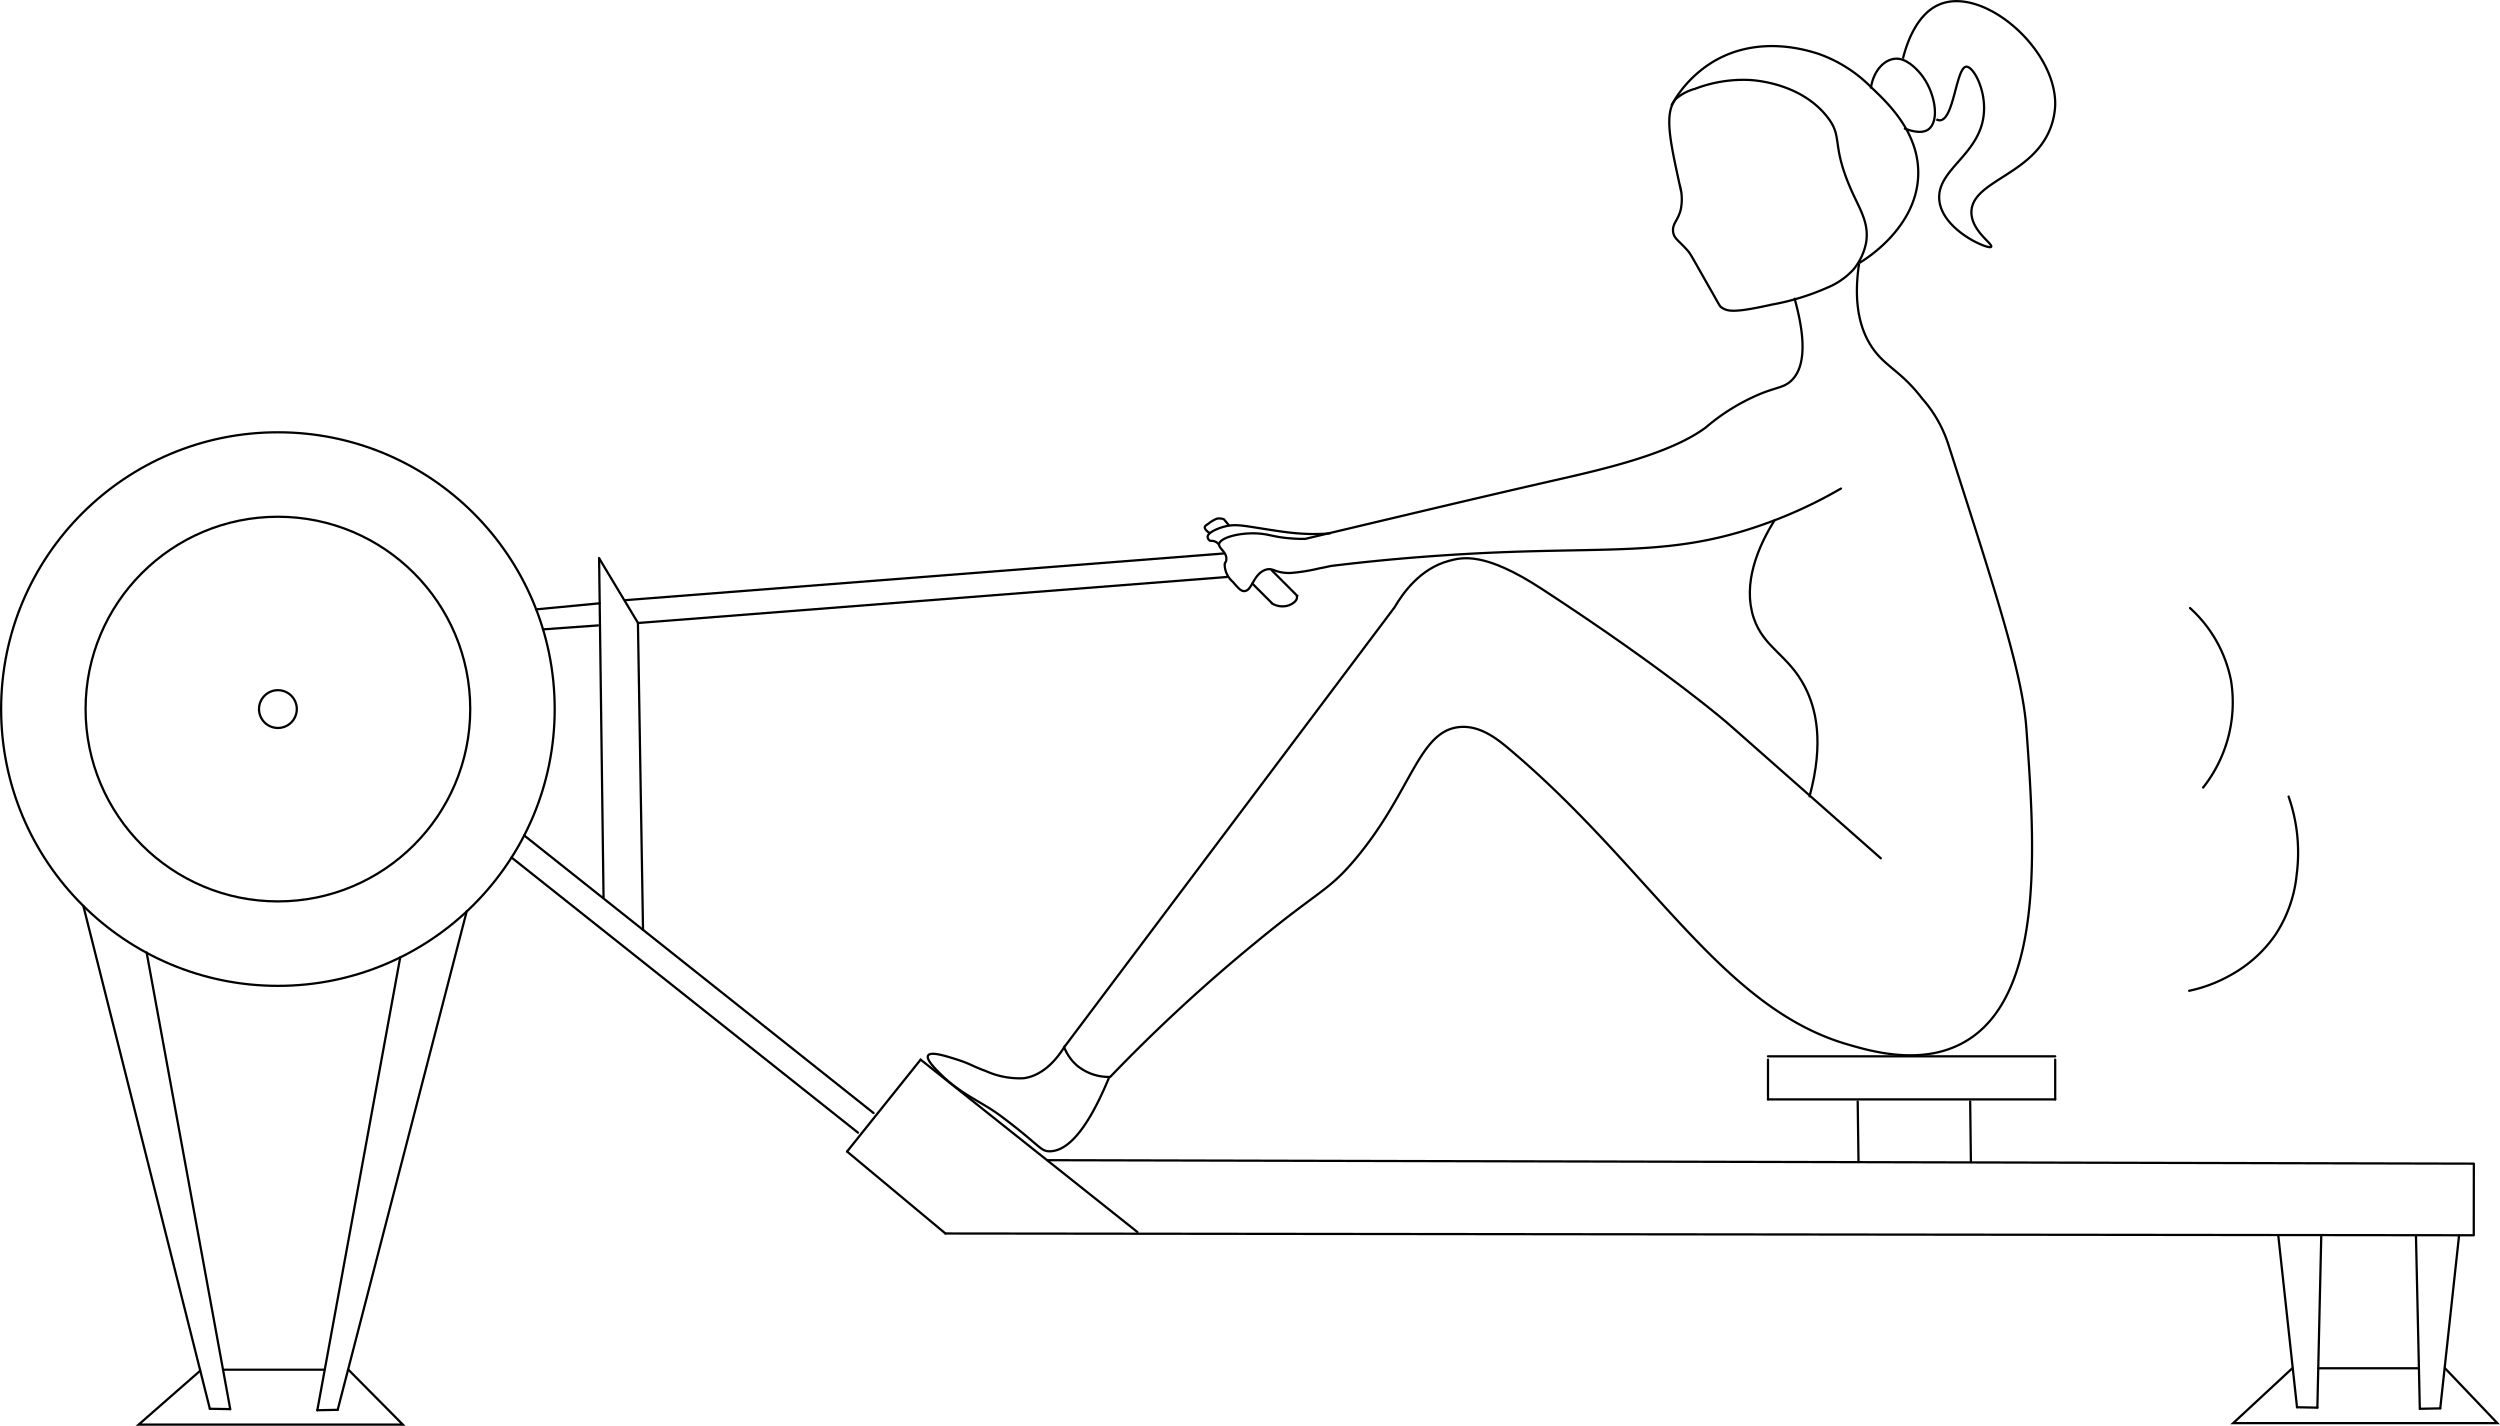<svg xmlns="http://www.w3.org/2000/svg" viewBox="0 0 309.63 176.58"><defs><style>.cls-1,.cls-2,.cls-3{fill:none;stroke:#000;stroke-width:0.28px;}.cls-1,.cls-3{stroke-linecap:round;}.cls-1,.cls-2{stroke-miterlimit:10;}.cls-3{stroke-linejoin:round;}</style></defs><g id="Calque_2" data-name="Calque 2"><g id="Rameur"><path class="cls-1" d="M131.8,129.7c-.67,1.08-2.36,3.47-5,3.84a10.21,10.21,0,0,1-4.73-.9c-1.46-.51-1.89-.9-3.69-1.46-1.2-.37-3.12-1-3.43-.45-.22.35.38,1.13,1.25,2,2.73,2.83,5.28,3.63,7.78,5.51,4.85,3.63,4.85,4.34,6,4.35,1.71,0,4.24-1.51,7.41-9.21a6.18,6.18,0,0,1-4-1.41A5.87,5.87,0,0,1,131.8,129.7Z"/><path class="cls-1" d="M207.56,12.25c-1.47,1.75-.73,5.14.45,10.55a6.33,6.33,0,0,1,.13,3.26c-.35,1.26-1,1.63-.93,2.56s.7,1.14,1.82,2.43c.33.38.37.49,2.56,4.35C213,37.85,213,38,213.28,38.11c.69.48,1.57.64,6.14-.38a30.2,30.2,0,0,0,6.91-2.11,9,9,0,0,0,3.22-2.24A7.44,7.44,0,0,0,231.13,30c.35-2.24-.64-3.86-1.64-6-2.86-6.25-1.08-6.92-3.26-9.62-3.28-4.08-8.83-4.44-9.65-4.48A16.81,16.81,0,0,0,209.93,11,6,6,0,0,0,207.56,12.25Z"/><path class="cls-2" d="M207,13.08a14.41,14.41,0,0,1,5.17-5.43c5.75-3.44,11.89-1.33,13-1a17.2,17.2,0,0,1,6.58,4.16c2.12,2,5.88,5.58,5.83,10.69-.07,6.8-6.86,10.81-7.29,11.06"/><path class="cls-1" d="M231.72,10.85c.31-2,1.53-3.39,2.91-3.57s2.65,1.17,3.2,1.81c1.82,2.16,2.49,5.88,1,6.94-.23.17-1,.64-2.91-.1"/><path class="cls-2" d="M235.68,7.26C236,6,237.17,1.7,240.36.49,245.8-1.59,254.67,6.1,254.54,13a9,9,0,0,1-.37,2.23c-1.9,6.36-9.73,7-10,10.87-.16,2.44,2.76,4.13,2.43,4.48s-5.94-2-6.4-5.69c-.49-4,5.39-5.76,5.53-11.29.08-2.84-1.4-5.39-2.2-5.34-1.26.09-1.52,6.53-3.25,6.64a.82.82,0,0,1-.46-.12"/><path class="cls-2" d="M230.26,32.6c-.85,5.56.4,8.73,1.72,10.6,1.64,2.3,3.5,2.78,6.09,6.17a15.92,15.92,0,0,1,3.31,5.91c6.07,18.86,9.1,28.3,9.59,34.91,1,13.9,2.45,33.09-7.66,38.86-5.26,3-11.52,1.17-14.59.27-15.55-4.57-24.22-21.68-41.68-36.45-1.45-1.22-3.71-3.13-6.4-2.81-5,.6-5.86,8.19-12.91,16.5-3.23,3.8-4.28,3.66-12,10a205.13,205.13,0,0,0-18.29,16.88"/><path class="cls-1" d="M222.27,37c1.78,6.38.83,9-.45,10.18-.85.79-1.63.75-3.65,1.54a25.53,25.53,0,0,0-6.9,4.22c-4.48,3.34-13,5.24-18.61,6.52-9.19,2.09-19.27,4.5-31,7.28a17.81,17.81,0,0,1-1.79-.06c-1.85-.13-2.53-.45-3.64-.57-2.44-.26-5.14.45-5.24,1.28-.07.54,1,1,.89,1.92,0,.29-.15.28-.2.6a2.84,2.84,0,0,0,1,2.14c.66.77,1,1.16,1.41,1.16,1,0,1.09-2.07,2.62-2.63,1-.34,1.09.4,3.07.39a23.14,23.14,0,0,0,3.64-.58c.58-.11,1.06-.21,1.39-.29,8.16-1,14.86-1.41,19.45-1.63,15.4-.7,22.81.33,33.38-3.26A56.18,56.18,0,0,0,228,60.51"/><path class="cls-1" d="M131.8,129.7l40.91-54.47c1.07-1.83,3.21-4.81,6.72-5.76,1.63-.44,4.39-1.19,11.51,3.46,15.94,10.4,23.19,16.78,23.19,16.78l18.81,16.59"/><path class="cls-1" d="M219.77,64.46c-2,3.2-4,7.81-2.56,12.11,1.27,3.71,4.27,4.52,6.32,8.48,1.35,2.59,2.43,6.79.59,13.58"/><line class="cls-1" x1="218.97" y1="130.83" x2="254.54" y2="130.83"/><line class="cls-1" x1="218.97" y1="136.16" x2="254.54" y2="136.16"/><line class="cls-1" x1="129.68" y1="143.69" x2="306.39" y2="144.12"/><line class="cls-1" x1="117.09" y1="152.77" x2="306.38" y2="152.99"/><line class="cls-1" x1="114.02" y1="131.24" x2="140.87" y2="152.59"/><line class="cls-1" x1="117.09" y1="152.77" x2="104.91" y2="142.62"/><line class="cls-1" x1="114.02" y1="131.24" x2="104.91" y2="142.62"/><line class="cls-1" x1="108.19" y1="137.85" x2="64.92" y2="103.47"/><line class="cls-1" x1="106.26" y1="140.28" x2="63.35" y2="106.2"/><circle class="cls-1" cx="34.42" cy="87.82" r="34.28"/><circle class="cls-1" cx="34.42" cy="87.82" r="23.82"/><circle class="cls-1" cx="34.42" cy="87.82" r="2.34"/><line class="cls-1" x1="79.02" y1="77.16" x2="74.2" y2="69.14"/><line class="cls-1" x1="79.01" y1="77.16" x2="79.64" y2="115.17"/><line class="cls-1" x1="74.2" y1="69.14" x2="74.75" y2="111.12"/><line class="cls-1" x1="284.49" y1="174.29" x2="282.17" y2="153.03"/><line class="cls-1" x1="287.49" y1="153.17" x2="287.01" y2="174.34"/><line class="cls-1" x1="254.54" y1="131.24" x2="254.54" y2="136.16"/><line class="cls-1" x1="218.97" y1="131.24" x2="218.97" y2="136.16"/><path class="cls-1" d="M155.1,72.27l2.4,2.4"/><path class="cls-2" d="M157.45,70.58l3.12,3.12a.67.67,0,0,1,.06.33c-.06.64-1.13,1-1.2,1a2.54,2.54,0,0,1-2-.36"/><path class="cls-2" d="M152.24,65.11l-.65-.79a1.51,1.51,0,0,0-.91-.07,4.1,4.1,0,0,0-1,.6c-.37.25-.44.3-.46.4-.08.36.56.75.66.81"/><path class="cls-1" d="M164.71,66.06a24.36,24.36,0,0,1-3.94,0c-1.35-.1-2.73-.32-5-.68-2-.31-2.92-.49-4.2-.14-.87.24-2,.75-2,1.24a.59.59,0,0,0,.26.47c.14.08.26,0,.45.06a1.11,1.11,0,0,1,.64.38"/><line class="cls-2" x1="306.39" y1="144.12" x2="306.38" y2="152.99"/><line class="cls-1" x1="244.01" y1="136.42" x2="244.1" y2="143.91"/><line class="cls-1" x1="230.08" y1="136.42" x2="230.18" y2="143.91"/><line class="cls-1" x1="151.55" y1="68.55" x2="77.45" y2="74.33"/><line class="cls-1" x1="151.97" y1="71.46" x2="79.02" y2="77.16"/><line class="cls-1" x1="74.28" y1="74.72" x2="66.41" y2="75.47"/><line class="cls-1" x1="74.07" y1="77.46" x2="67.25" y2="77.95"/><path class="cls-3" d="M283.45,98.66a21,21,0,0,1,1,9.64,16.46,16.46,0,0,1-2.67,7.52,16.27,16.27,0,0,1-5.41,4.89,17.89,17.89,0,0,1-5.24,2"/><path class="cls-3" d="M271.24,75.31a16.32,16.32,0,0,1,5.08,9,17,17,0,0,1-3.46,13.23"/><path class="cls-1" d="M302.82,169.46h0l6.48,6.8H276.58l7.33-6.8"/><path class="cls-1" d="M287.12,169.46h12.47"/><line class="cls-1" x1="284.49" y1="174.29" x2="287.01" y2="174.34"/><line class="cls-1" x1="302.23" y1="174.43" x2="304.56" y2="153.02"/><line class="cls-1" x1="299.22" y1="152.98" x2="299.7" y2="174.49"/><line class="cls-1" x1="302.23" y1="174.43" x2="299.71" y2="174.48"/><path class="cls-1" d="M43.15,169.64l6.74,6.8H17.17l7.63-6.68"/><path class="cls-1" d="M27.72,169.64H40.18"/><line class="cls-1" x1="41.82" y1="174.62" x2="57.8" y2="112.88"/><line class="cls-1" x1="49.57" y1="118.57" x2="39.3" y2="174.67"/><line class="cls-1" x1="25.99" y1="174.48" x2="10.32" y2="112.19"/><line class="cls-1" x1="18.16" y1="117.97" x2="28.52" y2="174.54"/><line class="cls-1" x1="41.83" y1="174.61" x2="39.3" y2="174.66"/><line class="cls-1" x1="25.99" y1="174.48" x2="28.47" y2="174.52"/></g></g></svg>